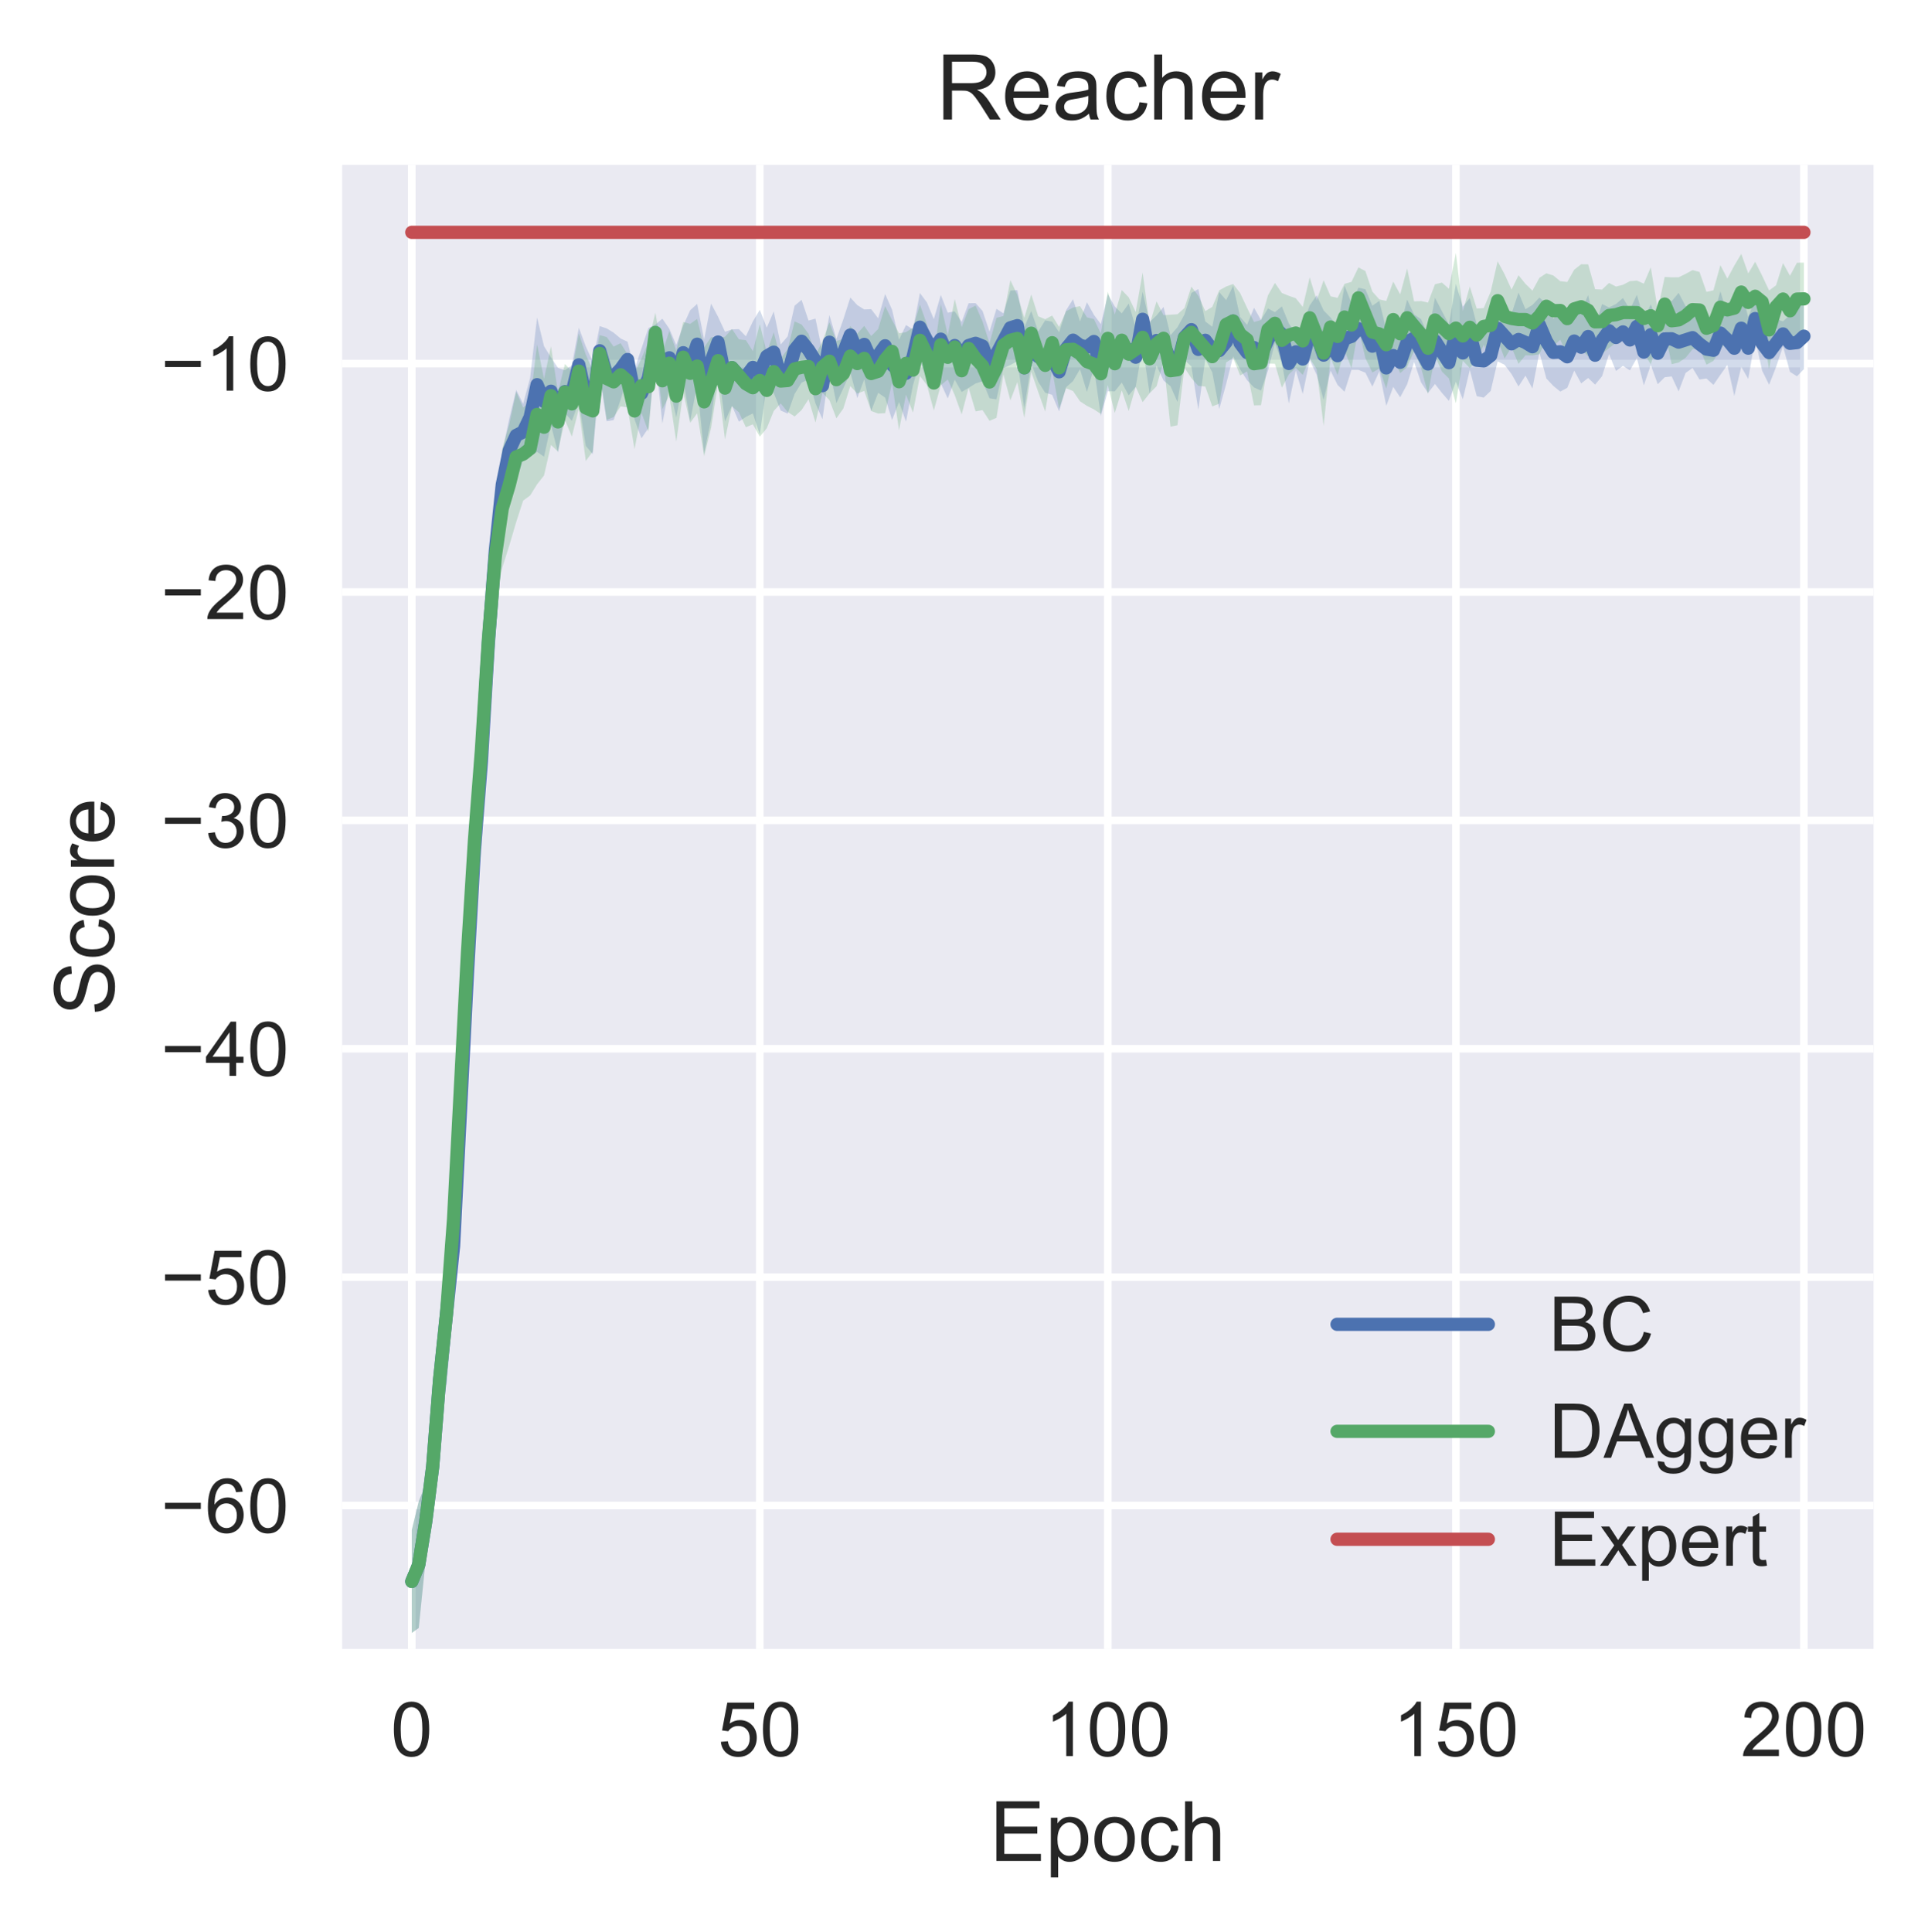 <?xml version="1.0" encoding="utf-8" standalone="no"?>
<!DOCTYPE svg PUBLIC "-//W3C//DTD SVG 1.1//EN"
  "http://www.w3.org/Graphics/SVG/1.1/DTD/svg11.dtd">
<!-- Created with matplotlib (https://matplotlib.org/) -->
<svg height="255.315pt" version="1.1" viewBox="0 0 254.812 255.315" width="254.812pt" xmlns="http://www.w3.org/2000/svg" xmlns:xlink="http://www.w3.org/1999/xlink">
 <defs>
  <style type="text/css">
*{stroke-linecap:butt;stroke-linejoin:round;}
  </style>
 </defs>
 <g id="figure_1">
  <g id="patch_1">
   <path d="M 0 255.315 
L 254.812 255.315 
L 254.812 0 
L 0 0 
z
" style="fill:#ffffff;"/>
  </g>
  <g id="axes_1">
   <g id="patch_2">
    <path d="M 45.222 217.909 
L 247.612 217.909 
L 247.612 21.789 
L 45.222 21.789 
z
" style="fill:#eaeaf2;"/>
   </g>
   <g id="matplotlib.axis_1">
    <g id="xtick_1">
     <g id="line2d_1">
      <path clip-path="url(#p8aa31def6f)" d="M 54.422 217.909 
L 54.422 21.789 
" style="fill:none;stroke:#ffffff;stroke-linecap:round;"/>
     </g>
     <g id="line2d_2"/>
     <g id="text_1">
      <!-- 0 -->
      <defs>
       <path d="M 4.156 35.297 
Q 4.156 48 6.766 55.734 
Q 9.375 63.484 14.516 67.672 
Q 19.672 71.875 27.484 71.875 
Q 33.25 71.875 37.594 69.547 
Q 41.938 67.234 44.766 62.859 
Q 47.609 58.5 49.219 52.219 
Q 50.828 45.953 50.828 35.297 
Q 50.828 22.703 48.234 14.969 
Q 45.656 7.234 40.5 3 
Q 35.359 -1.219 27.484 -1.219 
Q 17.141 -1.219 11.234 6.203 
Q 4.156 15.141 4.156 35.297 
z
M 13.188 35.297 
Q 13.188 17.672 17.312 11.828 
Q 21.438 6 27.484 6 
Q 33.547 6 37.672 11.859 
Q 41.797 17.719 41.797 35.297 
Q 41.797 52.984 37.672 58.781 
Q 33.547 64.594 27.391 64.594 
Q 21.344 64.594 17.719 59.469 
Q 13.188 52.938 13.188 35.297 
z
" id="ArialMT-48"/>
      </defs>
      <g style="fill:#262626;" transform="translate(51.641 232.067)scale(0.1 -0.1)">
       <use xlink:href="#ArialMT-48"/>
      </g>
     </g>
    </g>
    <g id="xtick_2">
     <g id="line2d_3">
      <path clip-path="url(#p8aa31def6f)" d="M 100.42 217.909 
L 100.42 21.789 
" style="fill:none;stroke:#ffffff;stroke-linecap:round;"/>
     </g>
     <g id="line2d_4"/>
     <g id="text_2">
      <!-- 50 -->
      <defs>
       <path d="M 4.156 18.75 
L 13.375 19.531 
Q 14.406 12.797 18.141 9.391 
Q 21.875 6 27.156 6 
Q 33.5 6 37.891 10.781 
Q 42.281 15.578 42.281 23.484 
Q 42.281 31 38.062 35.344 
Q 33.844 39.703 27 39.703 
Q 22.75 39.703 19.328 37.766 
Q 15.922 35.844 13.969 32.766 
L 5.719 33.844 
L 12.641 70.609 
L 48.25 70.609 
L 48.25 62.203 
L 19.672 62.203 
L 15.828 42.969 
Q 22.266 47.469 29.344 47.469 
Q 38.719 47.469 45.156 40.969 
Q 51.609 34.469 51.609 24.266 
Q 51.609 14.547 45.953 7.469 
Q 39.062 -1.219 27.156 -1.219 
Q 17.391 -1.219 11.203 4.25 
Q 5.031 9.719 4.156 18.75 
z
" id="ArialMT-53"/>
      </defs>
      <g style="fill:#262626;" transform="translate(94.859 232.067)scale(0.1 -0.1)">
       <use xlink:href="#ArialMT-53"/>
       <use x="55.615" xlink:href="#ArialMT-48"/>
      </g>
     </g>
    </g>
    <g id="xtick_3">
     <g id="line2d_5">
      <path clip-path="url(#p8aa31def6f)" d="M 146.417 217.909 
L 146.417 21.789 
" style="fill:none;stroke:#ffffff;stroke-linecap:round;"/>
     </g>
     <g id="line2d_6"/>
     <g id="text_3">
      <!-- 100 -->
      <defs>
       <path d="M 37.25 0 
L 28.469 0 
L 28.469 56 
Q 25.297 52.984 20.141 49.953 
Q 14.984 46.922 10.891 45.406 
L 10.891 53.906 
Q 18.266 57.375 23.781 62.297 
Q 29.297 67.234 31.594 71.875 
L 37.25 71.875 
z
" id="ArialMT-49"/>
      </defs>
      <g style="fill:#262626;" transform="translate(138.076 232.067)scale(0.1 -0.1)">
       <use xlink:href="#ArialMT-49"/>
       <use x="55.615" xlink:href="#ArialMT-48"/>
       <use x="111.23" xlink:href="#ArialMT-48"/>
      </g>
     </g>
    </g>
    <g id="xtick_4">
     <g id="line2d_7">
      <path clip-path="url(#p8aa31def6f)" d="M 192.415 217.909 
L 192.415 21.789 
" style="fill:none;stroke:#ffffff;stroke-linecap:round;"/>
     </g>
     <g id="line2d_8"/>
     <g id="text_4">
      <!-- 150 -->
      <g style="fill:#262626;" transform="translate(184.074 232.067)scale(0.1 -0.1)">
       <use xlink:href="#ArialMT-49"/>
       <use x="55.615" xlink:href="#ArialMT-53"/>
       <use x="111.23" xlink:href="#ArialMT-48"/>
      </g>
     </g>
    </g>
    <g id="xtick_5">
     <g id="line2d_9">
      <path clip-path="url(#p8aa31def6f)" d="M 238.413 217.909 
L 238.413 21.789 
" style="fill:none;stroke:#ffffff;stroke-linecap:round;"/>
     </g>
     <g id="line2d_10"/>
     <g id="text_5">
      <!-- 200 -->
      <defs>
       <path d="M 50.344 8.453 
L 50.344 0 
L 3.031 0 
Q 2.938 3.172 4.047 6.109 
Q 5.859 10.938 9.828 15.625 
Q 13.812 20.312 21.344 26.469 
Q 33.016 36.031 37.109 41.625 
Q 41.219 47.219 41.219 52.203 
Q 41.219 57.422 37.469 61 
Q 33.734 64.594 27.734 64.594 
Q 21.391 64.594 17.578 60.781 
Q 13.766 56.984 13.719 50.25 
L 4.688 51.172 
Q 5.609 61.281 11.656 66.578 
Q 17.719 71.875 27.938 71.875 
Q 38.234 71.875 44.234 66.156 
Q 50.25 60.453 50.25 52 
Q 50.25 47.703 48.484 43.547 
Q 46.734 39.406 42.656 34.812 
Q 38.578 30.219 29.109 22.219 
Q 21.188 15.578 18.938 13.203 
Q 16.703 10.844 15.234 8.453 
z
" id="ArialMT-50"/>
      </defs>
      <g style="fill:#262626;" transform="translate(230.071 232.067)scale(0.1 -0.1)">
       <use xlink:href="#ArialMT-50"/>
       <use x="55.615" xlink:href="#ArialMT-48"/>
       <use x="111.23" xlink:href="#ArialMT-48"/>
      </g>
     </g>
    </g>
    <g id="text_6">
     <!-- Epoch -->
     <defs>
      <path d="M 7.906 0 
L 7.906 71.578 
L 59.672 71.578 
L 59.672 63.141 
L 17.391 63.141 
L 17.391 41.219 
L 56.984 41.219 
L 56.984 32.812 
L 17.391 32.812 
L 17.391 8.453 
L 61.328 8.453 
L 61.328 0 
z
" id="ArialMT-69"/>
      <path d="M 6.594 -19.875 
L 6.594 51.859 
L 14.594 51.859 
L 14.594 45.125 
Q 17.438 49.078 21 51.047 
Q 24.562 53.031 29.641 53.031 
Q 36.281 53.031 41.359 49.609 
Q 46.438 46.188 49.016 39.953 
Q 51.609 33.734 51.609 26.312 
Q 51.609 18.359 48.75 11.984 
Q 45.906 5.609 40.453 2.219 
Q 35.016 -1.172 29 -1.172 
Q 24.609 -1.172 21.109 0.688 
Q 17.625 2.547 15.375 5.375 
L 15.375 -19.875 
z
M 14.547 25.641 
Q 14.547 15.625 18.594 10.844 
Q 22.656 6.062 28.422 6.062 
Q 34.281 6.062 38.453 11.016 
Q 42.625 15.969 42.625 26.375 
Q 42.625 36.281 38.547 41.203 
Q 34.469 46.141 28.812 46.141 
Q 23.188 46.141 18.859 40.891 
Q 14.547 35.641 14.547 25.641 
z
" id="ArialMT-112"/>
      <path d="M 3.328 25.922 
Q 3.328 40.328 11.328 47.266 
Q 18.016 53.031 27.641 53.031 
Q 38.328 53.031 45.109 46.016 
Q 51.906 39.016 51.906 26.656 
Q 51.906 16.656 48.906 10.906 
Q 45.906 5.172 40.156 2 
Q 34.422 -1.172 27.641 -1.172 
Q 16.75 -1.172 10.031 5.812 
Q 3.328 12.797 3.328 25.922 
z
M 12.359 25.922 
Q 12.359 15.969 16.703 11.016 
Q 21.047 6.062 27.641 6.062 
Q 34.188 6.062 38.531 11.031 
Q 42.875 16.016 42.875 26.219 
Q 42.875 35.844 38.5 40.797 
Q 34.125 45.75 27.641 45.75 
Q 21.047 45.75 16.703 40.812 
Q 12.359 35.891 12.359 25.922 
z
" id="ArialMT-111"/>
      <path d="M 40.438 19 
L 49.078 17.875 
Q 47.656 8.938 41.812 3.875 
Q 35.984 -1.172 27.484 -1.172 
Q 16.844 -1.172 10.375 5.781 
Q 3.906 12.75 3.906 25.734 
Q 3.906 34.125 6.688 40.422 
Q 9.469 46.734 15.156 49.875 
Q 20.844 53.031 27.547 53.031 
Q 35.984 53.031 41.359 48.75 
Q 46.734 44.484 48.25 36.625 
L 39.703 35.297 
Q 38.484 40.531 35.375 43.156 
Q 32.281 45.797 27.875 45.797 
Q 21.234 45.797 17.078 41.031 
Q 12.938 36.281 12.938 25.984 
Q 12.938 15.531 16.938 10.797 
Q 20.953 6.062 27.391 6.062 
Q 32.562 6.062 36.031 9.234 
Q 39.5 12.406 40.438 19 
z
" id="ArialMT-99"/>
      <path d="M 6.594 0 
L 6.594 71.578 
L 15.375 71.578 
L 15.375 45.906 
Q 21.531 53.031 30.906 53.031 
Q 36.672 53.031 40.922 50.75 
Q 45.172 48.484 47 44.484 
Q 48.828 40.484 48.828 32.859 
L 48.828 0 
L 40.047 0 
L 40.047 32.859 
Q 40.047 39.453 37.188 42.453 
Q 34.328 45.453 29.109 45.453 
Q 25.203 45.453 21.75 43.422 
Q 18.312 41.406 16.844 37.938 
Q 15.375 34.469 15.375 28.375 
L 15.375 0 
z
" id="ArialMT-104"/>
     </defs>
     <g style="fill:#262626;" transform="translate(130.823 245.928)scale(0.11 -0.11)">
      <use xlink:href="#ArialMT-69"/>
      <use x="66.699" xlink:href="#ArialMT-112"/>
      <use x="122.314" xlink:href="#ArialMT-111"/>
      <use x="177.93" xlink:href="#ArialMT-99"/>
      <use x="227.93" xlink:href="#ArialMT-104"/>
     </g>
    </g>
   </g>
   <g id="matplotlib.axis_2">
    <g id="ytick_1">
     <g id="line2d_11">
      <path clip-path="url(#p8aa31def6f)" d="M 45.222 198.963 
L 247.612 198.963 
" style="fill:none;stroke:#ffffff;stroke-linecap:round;"/>
     </g>
     <g id="line2d_12"/>
     <g id="text_7">
      <!-- −60 -->
      <defs>
       <path d="M 52.828 31.203 
L 5.562 31.203 
L 5.562 39.406 
L 52.828 39.406 
z
" id="ArialMT-8722"/>
       <path d="M 49.75 54.047 
L 41.016 53.375 
Q 39.844 58.547 37.703 60.891 
Q 34.125 64.656 28.906 64.656 
Q 24.703 64.656 21.531 62.312 
Q 17.391 59.281 14.984 53.469 
Q 12.594 47.656 12.5 36.922 
Q 15.672 41.75 20.266 44.094 
Q 24.859 46.438 29.891 46.438 
Q 38.672 46.438 44.844 39.969 
Q 51.031 33.5 51.031 23.25 
Q 51.031 16.5 48.125 10.719 
Q 45.219 4.938 40.141 1.859 
Q 35.062 -1.219 28.609 -1.219 
Q 17.625 -1.219 10.688 6.859 
Q 3.766 14.938 3.766 33.5 
Q 3.766 54.25 11.422 63.672 
Q 18.109 71.875 29.438 71.875 
Q 37.891 71.875 43.281 67.141 
Q 48.688 62.406 49.75 54.047 
z
M 13.875 23.188 
Q 13.875 18.656 15.797 14.5 
Q 17.719 10.359 21.188 8.172 
Q 24.656 6 28.469 6 
Q 34.031 6 38.031 10.484 
Q 42.047 14.984 42.047 22.703 
Q 42.047 30.125 38.078 34.391 
Q 34.125 38.672 28.125 38.672 
Q 22.172 38.672 18.016 34.391 
Q 13.875 30.125 13.875 23.188 
z
" id="ArialMT-54"/>
      </defs>
      <g style="fill:#262626;" transform="translate(21.26 202.542)scale(0.1 -0.1)">
       <use xlink:href="#ArialMT-8722"/>
       <use x="58.398" xlink:href="#ArialMT-54"/>
       <use x="114.014" xlink:href="#ArialMT-48"/>
      </g>
     </g>
    </g>
    <g id="ytick_2">
     <g id="line2d_13">
      <path clip-path="url(#p8aa31def6f)" d="M 45.222 168.78 
L 247.612 168.78 
" style="fill:none;stroke:#ffffff;stroke-linecap:round;"/>
     </g>
     <g id="line2d_14"/>
     <g id="text_8">
      <!-- −50 -->
      <g style="fill:#262626;" transform="translate(21.26 172.359)scale(0.1 -0.1)">
       <use xlink:href="#ArialMT-8722"/>
       <use x="58.398" xlink:href="#ArialMT-53"/>
       <use x="114.014" xlink:href="#ArialMT-48"/>
      </g>
     </g>
    </g>
    <g id="ytick_3">
     <g id="line2d_15">
      <path clip-path="url(#p8aa31def6f)" d="M 45.222 138.597 
L 247.612 138.597 
" style="fill:none;stroke:#ffffff;stroke-linecap:round;"/>
     </g>
     <g id="line2d_16"/>
     <g id="text_9">
      <!-- −40 -->
      <defs>
       <path d="M 32.328 0 
L 32.328 17.141 
L 1.266 17.141 
L 1.266 25.203 
L 33.938 71.578 
L 41.109 71.578 
L 41.109 25.203 
L 50.781 25.203 
L 50.781 17.141 
L 41.109 17.141 
L 41.109 0 
z
M 32.328 25.203 
L 32.328 57.469 
L 9.906 25.203 
z
" id="ArialMT-52"/>
      </defs>
      <g style="fill:#262626;" transform="translate(21.26 142.176)scale(0.1 -0.1)">
       <use xlink:href="#ArialMT-8722"/>
       <use x="58.398" xlink:href="#ArialMT-52"/>
       <use x="114.014" xlink:href="#ArialMT-48"/>
      </g>
     </g>
    </g>
    <g id="ytick_4">
     <g id="line2d_17">
      <path clip-path="url(#p8aa31def6f)" d="M 45.222 108.414 
L 247.612 108.414 
" style="fill:none;stroke:#ffffff;stroke-linecap:round;"/>
     </g>
     <g id="line2d_18"/>
     <g id="text_10">
      <!-- −30 -->
      <defs>
       <path d="M 4.203 18.891 
L 12.984 20.062 
Q 14.5 12.594 18.141 9.297 
Q 21.781 6 27 6 
Q 33.203 6 37.469 10.297 
Q 41.75 14.594 41.75 20.953 
Q 41.75 27 37.797 30.922 
Q 33.844 34.859 27.734 34.859 
Q 25.25 34.859 21.531 33.891 
L 22.516 41.609 
Q 23.391 41.5 23.922 41.5 
Q 29.547 41.5 34.031 44.422 
Q 38.531 47.359 38.531 53.469 
Q 38.531 58.297 35.25 61.469 
Q 31.984 64.656 26.812 64.656 
Q 21.688 64.656 18.266 61.422 
Q 14.844 58.203 13.875 51.766 
L 5.078 53.328 
Q 6.688 62.156 12.391 67.016 
Q 18.109 71.875 26.609 71.875 
Q 32.469 71.875 37.391 69.359 
Q 42.328 66.844 44.938 62.5 
Q 47.562 58.156 47.562 53.266 
Q 47.562 48.641 45.062 44.828 
Q 42.578 41.016 37.703 38.766 
Q 44.047 37.312 47.562 32.688 
Q 51.078 28.078 51.078 21.141 
Q 51.078 11.766 44.234 5.25 
Q 37.406 -1.266 26.953 -1.266 
Q 17.531 -1.266 11.297 4.344 
Q 5.078 9.969 4.203 18.891 
z
" id="ArialMT-51"/>
      </defs>
      <g style="fill:#262626;" transform="translate(21.26 111.993)scale(0.1 -0.1)">
       <use xlink:href="#ArialMT-8722"/>
       <use x="58.398" xlink:href="#ArialMT-51"/>
       <use x="114.014" xlink:href="#ArialMT-48"/>
      </g>
     </g>
    </g>
    <g id="ytick_5">
     <g id="line2d_19">
      <path clip-path="url(#p8aa31def6f)" d="M 45.222 78.231 
L 247.612 78.231 
" style="fill:none;stroke:#ffffff;stroke-linecap:round;"/>
     </g>
     <g id="line2d_20"/>
     <g id="text_11">
      <!-- −20 -->
      <g style="fill:#262626;" transform="translate(21.26 81.81)scale(0.1 -0.1)">
       <use xlink:href="#ArialMT-8722"/>
       <use x="58.398" xlink:href="#ArialMT-50"/>
       <use x="114.014" xlink:href="#ArialMT-48"/>
      </g>
     </g>
    </g>
    <g id="ytick_6">
     <g id="line2d_21">
      <path clip-path="url(#p8aa31def6f)" d="M 45.222 48.048 
L 247.612 48.048 
" style="fill:none;stroke:#ffffff;stroke-linecap:round;"/>
     </g>
     <g id="line2d_22"/>
     <g id="text_12">
      <!-- −10 -->
      <g style="fill:#262626;" transform="translate(21.26 51.627)scale(0.1 -0.1)">
       <use xlink:href="#ArialMT-8722"/>
       <use x="58.398" xlink:href="#ArialMT-49"/>
       <use x="114.014" xlink:href="#ArialMT-48"/>
      </g>
     </g>
    </g>
    <g id="text_13">
     <!-- Score -->
     <defs>
      <path d="M 4.5 23 
L 13.422 23.781 
Q 14.062 18.406 16.375 14.969 
Q 18.703 11.531 23.578 9.406 
Q 28.469 7.281 34.578 7.281 
Q 39.984 7.281 44.141 8.891 
Q 48.297 10.5 50.312 13.297 
Q 52.344 16.109 52.344 19.438 
Q 52.344 22.797 50.391 25.312 
Q 48.438 27.828 43.953 29.547 
Q 41.062 30.672 31.203 33.031 
Q 21.344 35.406 17.391 37.5 
Q 12.25 40.188 9.734 44.156 
Q 7.234 48.141 7.234 53.078 
Q 7.234 58.5 10.297 63.203 
Q 13.375 67.922 19.281 70.359 
Q 25.203 72.797 32.422 72.797 
Q 40.375 72.797 46.453 70.234 
Q 52.547 67.672 55.812 62.688 
Q 59.078 57.719 59.328 51.422 
L 50.25 50.734 
Q 49.516 57.516 45.281 60.984 
Q 41.062 64.453 32.812 64.453 
Q 24.219 64.453 20.281 61.297 
Q 16.359 58.156 16.359 53.719 
Q 16.359 49.859 19.141 47.359 
Q 21.875 44.875 33.422 42.266 
Q 44.969 39.656 49.266 37.703 
Q 55.516 34.812 58.484 30.391 
Q 61.469 25.984 61.469 20.219 
Q 61.469 14.5 58.203 9.438 
Q 54.938 4.391 48.797 1.578 
Q 42.672 -1.219 35.016 -1.219 
Q 25.297 -1.219 18.719 1.609 
Q 12.156 4.438 8.422 10.125 
Q 4.688 15.828 4.5 23 
z
" id="ArialMT-83"/>
      <path d="M 6.5 0 
L 6.5 51.859 
L 14.406 51.859 
L 14.406 44 
Q 17.438 49.516 20 51.266 
Q 22.562 53.031 25.641 53.031 
Q 30.078 53.031 34.672 50.203 
L 31.641 42.047 
Q 28.422 43.953 25.203 43.953 
Q 22.312 43.953 20.016 42.219 
Q 17.719 40.484 16.75 37.406 
Q 15.281 32.719 15.281 27.156 
L 15.281 0 
z
" id="ArialMT-114"/>
      <path d="M 42.094 16.703 
L 51.172 15.578 
Q 49.031 7.625 43.219 3.219 
Q 37.406 -1.172 28.375 -1.172 
Q 17 -1.172 10.328 5.828 
Q 3.656 12.844 3.656 25.484 
Q 3.656 38.578 10.391 45.797 
Q 17.141 53.031 27.875 53.031 
Q 38.281 53.031 44.875 45.953 
Q 51.469 38.875 51.469 26.031 
Q 51.469 25.25 51.422 23.688 
L 12.75 23.688 
Q 13.234 15.141 17.578 10.594 
Q 21.922 6.062 28.422 6.062 
Q 33.25 6.062 36.672 8.594 
Q 40.094 11.141 42.094 16.703 
z
M 13.234 30.906 
L 42.188 30.906 
Q 41.609 37.453 38.875 40.719 
Q 34.672 45.797 27.984 45.797 
Q 21.922 45.797 17.797 41.75 
Q 13.672 37.703 13.234 30.906 
z
" id="ArialMT-101"/>
     </defs>
     <g style="fill:#262626;" transform="translate(15.074 134.216)rotate(-90)scale(0.11 -0.11)">
      <use xlink:href="#ArialMT-83"/>
      <use x="66.699" xlink:href="#ArialMT-99"/>
      <use x="116.699" xlink:href="#ArialMT-111"/>
      <use x="172.314" xlink:href="#ArialMT-114"/>
      <use x="205.615" xlink:href="#ArialMT-101"/>
     </g>
    </g>
   </g>
   <g id="PolyCollection_1">
    <path clip-path="url(#p8aa31def6f)" d="M 54.422 202.195 
L 54.422 215.794 
L 55.342 215.142 
L 56.262 206.082 
L 57.182 200.285 
L 58.102 187.38 
L 59.022 182.918 
L 59.942 172.48 
L 60.862 154.562 
L 61.782 138.752 
L 62.701 121.066 
L 63.621 112.088 
L 64.541 95.683 
L 65.461 79.865 
L 66.381 68.412 
L 67.301 63.749 
L 68.221 63.558 
L 69.141 60.792 
L 70.061 60.35 
L 70.981 59.711 
L 71.901 60.361 
L 72.821 56.165 
L 73.741 59.81 
L 74.661 54.578 
L 75.581 55.628 
L 76.501 53.111 
L 77.421 58.929 
L 78.341 60.024 
L 79.261 49.622 
L 80.181 55.674 
L 81.101 55.518 
L 82.021 52.827 
L 82.94 49.856 
L 83.86 55.428 
L 84.78 57.925 
L 85.7 56.57 
L 86.62 47.199 
L 87.54 55.98 
L 88.46 51.13 
L 89.38 55.166 
L 90.3 50.211 
L 91.22 55.654 
L 92.14 50.817 
L 93.06 59.933 
L 93.98 55.443 
L 94.9 48.556 
L 95.82 55.707 
L 96.74 53.628 
L 97.66 55.727 
L 98.58 55.096 
L 99.5 54.635 
L 100.42 57.419 
L 101.34 50.849 
L 102.26 51.933 
L 103.179 54.253 
L 104.099 54.663 
L 105.019 52.06 
L 105.939 50.573 
L 106.859 50.142 
L 107.779 53.326 
L 108.699 55.398 
L 109.619 48.808 
L 110.539 53.278 
L 111.459 51.315 
L 112.379 49.24 
L 113.299 52.606 
L 114.219 50.137 
L 115.139 54.296 
L 116.059 51.911 
L 116.979 52.541 
L 117.899 55.504 
L 118.819 53.133 
L 119.739 55.723 
L 120.659 50.912 
L 121.579 47.755 
L 122.499 50.052 
L 123.418 50.279 
L 124.338 50.662 
L 125.258 52.657 
L 126.178 50.18 
L 127.098 51.801 
L 128.018 51.258 
L 128.938 50.68 
L 129.858 50.385 
L 130.778 52.63 
L 131.698 52.778 
L 132.618 48.649 
L 133.538 48.245 
L 134.458 47.724 
L 135.378 53.989 
L 136.298 48.069 
L 137.218 50.467 
L 138.138 51.9 
L 139.058 52.177 
L 139.978 54.364 
L 140.898 51.18 
L 141.818 50.366 
L 142.738 48.799 
L 143.657 51.797 
L 144.577 48.663 
L 145.497 54.981 
L 146.417 51.705 
L 147.337 51.716 
L 148.257 50.56 
L 149.177 52.248 
L 150.097 51.131 
L 151.017 45.828 
L 151.937 51.994 
L 152.857 48.316 
L 153.777 50.285 
L 154.697 51.04 
L 155.617 53.115 
L 156.537 47.58 
L 157.457 48.421 
L 158.377 54.14 
L 159.297 47.464 
L 160.217 49.221 
L 161.137 54.052 
L 162.057 50.741 
L 162.977 47.095 
L 163.896 48.822 
L 164.816 50.244 
L 165.736 51.203 
L 166.656 51.621 
L 167.576 48.986 
L 168.496 45.316 
L 169.416 47.901 
L 170.336 53.323 
L 171.256 48.951 
L 172.176 52.067 
L 173.096 47.581 
L 174.016 49.533 
L 174.936 52.843 
L 175.856 49.006 
L 176.776 50.865 
L 177.696 51.774 
L 178.616 48.873 
L 179.536 48.877 
L 180.456 49.251 
L 181.376 51.09 
L 182.296 49.098 
L 183.216 53.633 
L 184.135 51.133 
L 185.055 52.501 
L 185.975 50.786 
L 186.895 47.835 
L 187.815 50.547 
L 188.735 51.93 
L 189.655 50.747 
L 190.575 51.925 
L 191.495 52.975 
L 192.415 50.456 
L 193.335 52.754 
L 194.255 48.883 
L 195.175 52.354 
L 196.095 52.545 
L 197.015 51.669 
L 197.935 47.752 
L 198.855 48.213 
L 199.775 49.44 
L 200.695 51.072 
L 201.615 49.647 
L 202.535 51.348 
L 203.455 46.572 
L 204.374 50.027 
L 205.294 50.999 
L 206.214 51.75 
L 207.134 51.251 
L 208.054 48.981 
L 208.974 50.671 
L 209.894 49.956 
L 210.814 50.831 
L 211.734 49.725 
L 212.654 46.793 
L 213.574 49.02 
L 214.494 48.352 
L 215.414 48.946 
L 216.334 47.318 
L 217.254 50.922 
L 218.174 48.246 
L 219.094 50.779 
L 220.014 49.859 
L 220.934 49.747 
L 221.854 51.722 
L 222.774 49.295 
L 223.694 48.628 
L 224.613 50.157 
L 225.533 50.02 
L 226.453 50.865 
L 227.373 49.543 
L 228.293 48.228 
L 229.213 52.324 
L 230.133 48.478 
L 231.053 50.081 
L 231.973 44.786 
L 232.893 48.992 
L 233.813 50.853 
L 234.733 48.496 
L 235.653 45.793 
L 236.573 49.142 
L 237.493 49.732 
L 238.413 48.785 
L 238.413 40.073 
L 238.413 40.073 
L 237.493 40.816 
L 236.573 41.609 
L 235.653 42.474 
L 234.733 42.159 
L 233.813 42.343 
L 232.893 41.759 
L 231.973 39.424 
L 231.053 41.946 
L 230.133 38.274 
L 229.213 39.72 
L 228.293 41.568 
L 227.373 38.493 
L 226.453 41.717 
L 225.533 42.246 
L 224.613 40.752 
L 223.694 40.623 
L 222.774 40.455 
L 221.854 38.706 
L 220.934 39.805 
L 220.014 39.722 
L 219.094 42.589 
L 218.174 40.224 
L 217.254 42.136 
L 216.334 38.964 
L 215.414 40.912 
L 214.494 39.381 
L 213.574 40.18 
L 212.654 40.623 
L 211.734 40.182 
L 210.814 43.061 
L 209.894 38.993 
L 208.974 41.105 
L 208.054 41.17 
L 207.134 43.057 
L 206.214 41.239 
L 205.294 42.128 
L 204.374 40.166 
L 203.455 39.32 
L 202.535 40.299 
L 201.615 40.869 
L 200.695 38.659 
L 199.775 41.436 
L 198.855 40.634 
L 197.935 39.051 
L 197.015 42.293 
L 196.095 42.835 
L 195.175 42.863 
L 194.255 39.388 
L 193.335 40.537 
L 192.415 37.51 
L 191.495 42.88 
L 190.575 41.125 
L 189.655 39.353 
L 188.735 44.27 
L 187.815 42.178 
L 186.895 41.553 
L 185.975 39.588 
L 185.055 43.26 
L 184.135 42.852 
L 183.216 43.61 
L 182.296 39.764 
L 181.376 40.407 
L 180.456 38.225 
L 179.536 38.02 
L 178.616 40.047 
L 177.696 37.76 
L 176.776 43.152 
L 175.856 41.971 
L 174.936 41.023 
L 174.016 39.031 
L 173.096 40.359 
L 172.176 42.826 
L 171.256 44.058 
L 170.336 42.749 
L 169.416 40.491 
L 168.496 41.253 
L 167.576 40.761 
L 166.656 42.29 
L 165.736 40.673 
L 164.816 42.931 
L 163.896 41.877 
L 162.977 37.764 
L 162.057 39.662 
L 161.137 38.602 
L 160.217 43.178 
L 159.297 42.485 
L 158.377 38.208 
L 157.457 38.714 
L 156.537 41.569 
L 155.617 43.245 
L 154.697 44.296 
L 153.777 40.568 
L 152.857 41.684 
L 151.937 42.563 
L 151.017 38.566 
L 150.097 43.284 
L 149.177 40.117 
L 148.257 41.408 
L 147.337 40.509 
L 146.417 38.867 
L 145.497 42.84 
L 144.577 41.603 
L 143.657 39.948 
L 142.738 42.483 
L 141.818 39.548 
L 140.898 41.005 
L 139.978 43.907 
L 139.058 42.515 
L 138.138 42.34 
L 137.218 43.808 
L 136.298 41.103 
L 135.378 43.232 
L 134.458 38.346 
L 133.538 38.395 
L 132.618 41.412 
L 131.698 40.808 
L 130.778 43.827 
L 129.858 41.093 
L 128.938 40.062 
L 128.018 40.069 
L 127.098 42.544 
L 126.178 41.152 
L 125.258 41.322 
L 124.338 38.983 
L 123.418 42.176 
L 122.499 39.962 
L 121.579 38.728 
L 120.659 43.536 
L 119.739 42.952 
L 118.819 44.899 
L 117.899 40.935 
L 116.979 38.852 
L 116.059 42.061 
L 115.139 40.857 
L 114.219 40.897 
L 113.299 40.319 
L 112.379 39.318 
L 111.459 42.195 
L 110.539 44.8 
L 109.619 41.645 
L 108.699 46.535 
L 107.779 42.109 
L 106.859 42.366 
L 105.939 39.625 
L 105.019 40.404 
L 104.099 44.457 
L 103.179 45.529 
L 102.26 41.16 
L 101.34 43.3 
L 100.42 40.954 
L 99.5 42.478 
L 98.58 44.445 
L 97.66 43.498 
L 96.74 43.535 
L 95.82 43.84 
L 94.9 41.856 
L 93.98 40.117 
L 93.06 44.87 
L 92.14 40.163 
L 91.22 40.999 
L 90.3 43.017 
L 89.38 45.599 
L 88.46 43.443 
L 87.54 42.115 
L 86.62 42.894 
L 85.7 43.347 
L 84.78 46.055 
L 83.86 48.814 
L 82.94 45.166 
L 82.021 44.729 
L 81.101 43.963 
L 80.181 43.4 
L 79.261 43.093 
L 78.341 47.787 
L 77.421 45.784 
L 76.501 43.311 
L 75.581 48.282 
L 74.661 48.93 
L 73.741 48.612 
L 72.821 47.241 
L 71.901 45.752 
L 70.981 41.965 
L 70.061 49.942 
L 69.141 53.363 
L 68.221 51.527 
L 67.301 55.358 
L 66.381 59.709 
L 65.461 65.826 
L 64.541 74.322 
L 63.621 89.189 
L 62.701 103.427 
L 61.782 118.326 
L 60.862 137.465 
L 59.942 156.904 
L 59.022 164.1 
L 58.102 177.174 
L 57.182 187.396 
L 56.262 196.089 
L 55.342 198.424 
L 54.422 202.195 
z
" style="fill:#4c72b0;fill-opacity:0.25;"/>
   </g>
   <g id="PolyCollection_2">
    <path clip-path="url(#p8aa31def6f)" d="M 54.422 202.195 
L 54.422 215.794 
L 55.342 215.142 
L 56.262 206.082 
L 57.182 200.285 
L 58.102 187.38 
L 59.022 182.918 
L 59.942 170.846 
L 60.862 150.146 
L 61.782 136.009 
L 62.701 122.163 
L 63.621 106.585 
L 64.541 95.663 
L 65.461 79.644 
L 66.381 75.036 
L 67.301 72.122 
L 68.221 68.993 
L 69.141 66.163 
L 70.061 65.488 
L 70.981 64.008 
L 71.901 62.837 
L 72.821 58.804 
L 73.741 59.667 
L 74.661 55.503 
L 75.581 57.696 
L 76.501 54 
L 77.421 60.924 
L 78.341 59.671 
L 79.261 49.126 
L 80.181 55.483 
L 81.101 55.116 
L 82.021 53.7 
L 82.94 53.853 
L 83.86 59.364 
L 84.78 54.564 
L 85.7 57.047 
L 86.62 46.546 
L 87.54 54.075 
L 88.46 52.259 
L 89.38 58.358 
L 90.3 51.866 
L 91.22 55.877 
L 92.14 54.621 
L 93.06 60.287 
L 93.98 56.549 
L 94.9 50.702 
L 95.82 58.078 
L 96.74 53.69 
L 97.66 54.492 
L 98.58 56.463 
L 99.5 56.076 
L 100.42 57.704 
L 101.34 56.601 
L 102.26 54.314 
L 103.179 53.32 
L 104.099 54.437 
L 105.019 55.04 
L 105.939 54.187 
L 106.859 52.765 
L 107.779 55.834 
L 108.699 51.923 
L 109.619 52.871 
L 110.539 55.281 
L 111.459 53.986 
L 112.379 51.018 
L 113.299 52.01 
L 114.219 51.659 
L 115.139 54.317 
L 116.059 54.651 
L 116.979 54.604 
L 117.899 50.571 
L 118.819 56.856 
L 119.739 52.142 
L 120.659 54.523 
L 121.579 49.697 
L 122.499 50.871 
L 123.418 54.247 
L 124.338 50.914 
L 125.258 50.15 
L 126.178 52.211 
L 127.098 54.755 
L 128.018 51.262 
L 128.938 54.363 
L 129.858 54.196 
L 130.778 55.611 
L 131.698 55.221 
L 132.618 49.479 
L 133.538 52.91 
L 134.458 50.499 
L 135.378 55.217 
L 136.298 49.161 
L 137.218 51.806 
L 138.138 54.385 
L 139.058 48.88 
L 139.978 54.019 
L 140.898 51.308 
L 141.818 51.679 
L 142.738 53.032 
L 143.657 53.635 
L 144.577 54.096 
L 145.497 54.709 
L 146.417 50.887 
L 147.337 54.58 
L 148.257 51.592 
L 149.177 54.322 
L 150.097 51.119 
L 151.017 53.144 
L 151.937 51.979 
L 152.857 51.046 
L 153.777 47.764 
L 154.697 56.389 
L 155.617 56.197 
L 156.537 48.592 
L 157.457 49.973 
L 158.377 51.001 
L 159.297 51.083 
L 160.217 53.713 
L 161.137 53.344 
L 162.057 47.899 
L 162.977 47.312 
L 163.896 49.623 
L 164.816 49.084 
L 165.736 53.575 
L 166.656 53.554 
L 167.576 48.045 
L 168.496 48.07 
L 169.416 51.239 
L 170.336 49.485 
L 171.256 48.613 
L 172.176 49.542 
L 173.096 47.36 
L 174.016 48.814 
L 174.936 56.289 
L 175.856 47.279 
L 176.776 49.563 
L 177.696 46.283 
L 178.616 48.657 
L 179.536 43.392 
L 180.456 47.331 
L 181.376 49.225 
L 182.296 48.709 
L 183.216 51.345 
L 184.135 47.261 
L 185.055 49.32 
L 185.975 48.503 
L 186.895 46.377 
L 187.815 48.605 
L 188.735 52.059 
L 189.655 47.021 
L 190.575 49.108 
L 191.495 50.013 
L 192.415 53.282 
L 193.335 47.679 
L 194.255 48.636 
L 195.175 47.778 
L 196.095 45.558 
L 197.015 47.436 
L 197.935 44.943 
L 198.855 47.367 
L 199.775 45.903 
L 200.695 48.085 
L 201.615 46.953 
L 202.535 46.971 
L 203.455 46.82 
L 204.374 44.823 
L 205.294 45.726 
L 206.214 44.905 
L 207.134 46.96 
L 208.054 46 
L 208.974 46.156 
L 209.894 47.095 
L 210.814 46.854 
L 211.734 46.752 
L 212.654 45.997 
L 213.574 45.298 
L 214.494 44.963 
L 215.414 45.448 
L 216.334 45.538 
L 217.254 46.695 
L 218.174 48.137 
L 219.094 45.154 
L 220.014 43.785 
L 220.934 48.132 
L 221.854 47.914 
L 222.774 47.289 
L 223.694 46.155 
L 224.613 46.003 
L 225.533 48.199 
L 226.453 47.693 
L 227.373 46.15 
L 228.293 45.097 
L 229.213 46.343 
L 230.133 43.652 
L 231.053 43.806 
L 231.973 43.716 
L 232.893 43.348 
L 233.813 48.815 
L 234.733 43.355 
L 235.653 44.28 
L 236.573 45.702 
L 237.493 44.337 
L 238.413 44.294 
L 238.413 34.705 
L 238.413 34.705 
L 237.493 34.725 
L 236.573 36.446 
L 235.653 34.77 
L 234.733 37.703 
L 233.813 38.386 
L 232.893 36.442 
L 231.973 34.589 
L 231.053 36.134 
L 230.133 33.55 
L 229.213 35.099 
L 228.293 36.818 
L 227.373 35.04 
L 226.453 38.366 
L 225.533 38.572 
L 224.613 35.941 
L 223.694 35.695 
L 222.774 36.201 
L 221.854 36.646 
L 220.934 36.651 
L 220.014 36.599 
L 219.094 40.93 
L 218.174 35.328 
L 217.254 37.483 
L 216.334 37.082 
L 215.414 37.156 
L 214.494 37.639 
L 213.574 37.873 
L 212.654 37.393 
L 211.734 38.267 
L 210.814 38.217 
L 209.894 34.927 
L 208.974 34.922 
L 208.054 35.642 
L 207.134 37.264 
L 206.214 37.165 
L 205.294 36.406 
L 204.374 36.118 
L 203.455 36.715 
L 202.535 38.411 
L 201.615 37.511 
L 200.695 36.378 
L 199.775 38.269 
L 198.855 36.25 
L 197.935 34.53 
L 197.015 38.553 
L 196.095 40.717 
L 195.175 40.778 
L 194.255 37.871 
L 193.335 41.119 
L 192.415 33.437 
L 191.495 38.166 
L 190.575 37.341 
L 189.655 37.566 
L 188.735 39.989 
L 187.815 39.787 
L 186.895 39.831 
L 185.975 35.483 
L 185.055 38.9 
L 184.135 37.212 
L 183.216 39.772 
L 182.296 39.564 
L 181.376 38.534 
L 180.456 35.821 
L 179.536 35.339 
L 178.616 37.248 
L 177.696 37.515 
L 176.776 39.365 
L 175.856 39.158 
L 174.936 37.035 
L 174.016 39.697 
L 173.096 36.649 
L 172.176 40.562 
L 171.256 39.411 
L 170.336 39.093 
L 169.416 38.719 
L 168.496 37.388 
L 167.576 39.04 
L 166.656 42.301 
L 165.736 42.562 
L 164.816 40.675 
L 163.896 38.717 
L 162.977 37.533 
L 162.057 37.862 
L 161.137 38.372 
L 160.217 40.56 
L 159.297 41.114 
L 158.377 39.105 
L 157.457 37.882 
L 156.537 40.71 
L 155.617 41.529 
L 154.697 41.59 
L 153.777 41.652 
L 152.857 39.829 
L 151.937 42.852 
L 151.017 36.022 
L 150.097 41.22 
L 149.177 39.288 
L 148.257 38.334 
L 147.337 41.562 
L 146.417 38.546 
L 145.497 44.088 
L 144.577 42.168 
L 143.657 41.939 
L 142.738 40.454 
L 141.818 40.648 
L 140.898 41.136 
L 139.978 43.211 
L 139.058 41.703 
L 138.138 42.189 
L 137.218 41.794 
L 136.298 38.911 
L 135.378 42.002 
L 134.458 38.972 
L 133.538 37.027 
L 132.618 41.762 
L 131.698 42.002 
L 130.778 45.354 
L 129.858 42.497 
L 128.938 40.383 
L 128.018 40.854 
L 127.098 43.234 
L 126.178 39.516 
L 125.258 44.292 
L 124.338 40.202 
L 123.418 46.985 
L 122.499 42.851 
L 121.579 40.254 
L 120.659 43.298 
L 119.739 43.904 
L 118.819 44.038 
L 117.899 42.309 
L 116.979 40.453 
L 116.059 43.482 
L 115.139 44.41 
L 114.219 43.069 
L 113.299 44.09 
L 112.379 43.101 
L 111.459 44.78 
L 110.539 45.068 
L 109.619 42.604 
L 108.699 45.098 
L 107.779 46.901 
L 106.859 44.111 
L 105.939 42.888 
L 105.019 42.481 
L 104.099 46.132 
L 103.179 47.395 
L 102.26 43.919 
L 101.34 46.579 
L 100.42 42.852 
L 99.5 46.4 
L 98.58 44.955 
L 97.66 44.841 
L 96.74 43.481 
L 95.82 44.503 
L 94.9 44.625 
L 93.98 44.559 
L 93.06 45.921 
L 92.14 42.141 
L 91.22 42.8 
L 90.3 42.555 
L 89.38 46.339 
L 88.46 43.743 
L 87.54 46.567 
L 86.62 41.329 
L 85.7 45.164 
L 84.78 47.382 
L 83.86 49.252 
L 82.94 46.825 
L 82.021 45.357 
L 81.101 45.809 
L 80.181 44.544 
L 79.261 44.288 
L 78.341 48.928 
L 77.421 46.867 
L 76.501 44.093 
L 75.581 49.055 
L 74.661 48.108 
L 73.741 51.852 
L 72.821 45.77 
L 71.901 50.073 
L 70.981 45.526 
L 70.061 53.075 
L 69.141 53.864 
L 68.221 51.775 
L 67.301 56.071 
L 66.381 59.331 
L 65.461 67.369 
L 64.541 73.519 
L 63.621 91.846 
L 62.701 100.116 
L 61.782 115.837 
L 60.862 135.418 
L 59.942 151.441 
L 59.022 164.1 
L 58.102 177.174 
L 57.182 187.396 
L 56.262 196.089 
L 55.342 198.424 
L 54.422 202.195 
z
" style="fill:#55a868;fill-opacity:0.25;"/>
   </g>
   <g id="line2d_23">
    <path clip-path="url(#p8aa31def6f)" d="M 54.422 208.995 
L 55.342 206.783 
L 56.262 201.085 
L 57.182 193.841 
L 58.102 182.277 
L 59.942 164.692 
L 61.782 128.539 
L 62.701 112.246 
L 63.621 100.639 
L 64.541 85.002 
L 65.461 72.845 
L 66.381 64.06 
L 67.301 59.554 
L 68.221 57.543 
L 69.141 57.077 
L 70.061 55.146 
L 70.981 50.838 
L 71.901 53.056 
L 72.821 51.703 
L 73.741 54.211 
L 74.661 51.754 
L 75.581 51.955 
L 76.501 48.211 
L 77.421 52.356 
L 78.341 53.905 
L 79.261 46.358 
L 80.181 49.537 
L 81.101 49.741 
L 82.021 48.778 
L 82.94 47.511 
L 83.86 52.121 
L 84.78 51.99 
L 85.7 49.959 
L 86.62 45.046 
L 87.54 49.047 
L 88.46 47.287 
L 89.38 50.382 
L 90.3 46.614 
L 91.22 48.326 
L 92.14 45.49 
L 93.06 52.401 
L 93.98 47.78 
L 94.9 45.206 
L 95.82 49.773 
L 96.74 48.582 
L 97.66 49.613 
L 98.58 49.771 
L 99.5 48.556 
L 100.42 49.187 
L 101.34 47.075 
L 102.26 46.546 
L 103.179 49.891 
L 104.099 49.56 
L 105.019 46.232 
L 105.939 45.099 
L 106.859 46.254 
L 107.779 47.717 
L 108.699 50.967 
L 109.619 45.226 
L 110.539 49.039 
L 112.379 44.279 
L 113.299 46.463 
L 114.219 45.517 
L 115.139 47.576 
L 116.059 46.986 
L 116.979 45.696 
L 117.899 48.22 
L 118.819 49.016 
L 119.739 49.338 
L 120.659 47.224 
L 121.579 43.241 
L 122.499 45.007 
L 123.418 46.228 
L 124.338 44.822 
L 125.258 46.99 
L 126.178 45.666 
L 127.098 47.172 
L 128.018 45.664 
L 128.938 45.371 
L 129.858 45.739 
L 130.778 48.229 
L 131.698 46.793 
L 133.538 43.32 
L 134.458 43.035 
L 135.378 48.611 
L 136.298 44.586 
L 137.218 47.138 
L 138.138 47.12 
L 139.058 47.346 
L 139.978 49.135 
L 140.898 46.093 
L 141.818 44.957 
L 142.738 45.641 
L 143.657 45.872 
L 144.577 45.133 
L 145.497 48.91 
L 146.417 45.286 
L 147.337 46.113 
L 148.257 45.984 
L 149.177 46.182 
L 150.097 47.208 
L 151.017 42.197 
L 151.937 47.278 
L 152.857 45 
L 153.777 45.426 
L 154.697 47.668 
L 155.617 48.18 
L 156.537 44.574 
L 157.457 43.567 
L 158.377 46.174 
L 159.297 44.974 
L 160.217 46.2 
L 161.137 46.327 
L 162.057 45.201 
L 162.977 42.429 
L 163.896 45.349 
L 164.816 46.588 
L 165.736 45.938 
L 166.656 46.956 
L 167.576 44.873 
L 168.496 43.284 
L 169.416 44.196 
L 170.336 48.036 
L 171.256 46.504 
L 172.176 47.447 
L 173.096 43.97 
L 174.016 44.282 
L 174.936 46.933 
L 175.856 45.488 
L 176.776 47.008 
L 177.696 44.767 
L 178.616 44.46 
L 179.536 43.448 
L 180.456 43.738 
L 181.376 45.748 
L 182.296 44.431 
L 183.216 48.621 
L 184.135 46.993 
L 185.055 47.88 
L 185.975 45.187 
L 186.895 44.694 
L 188.735 48.1 
L 189.655 45.05 
L 191.495 47.927 
L 192.415 43.983 
L 193.335 46.645 
L 194.255 44.136 
L 195.175 47.609 
L 196.095 47.69 
L 197.015 46.981 
L 197.935 43.402 
L 199.775 45.438 
L 200.695 44.866 
L 201.615 45.258 
L 202.535 45.823 
L 203.455 42.946 
L 204.374 45.097 
L 205.294 46.563 
L 206.214 46.494 
L 207.134 47.154 
L 208.054 45.076 
L 208.974 45.888 
L 209.894 44.474 
L 210.814 46.946 
L 211.734 44.953 
L 212.654 43.708 
L 213.574 44.6 
L 214.494 43.866 
L 215.414 44.929 
L 216.334 43.141 
L 217.254 46.529 
L 218.174 44.235 
L 219.094 46.684 
L 220.014 44.79 
L 220.934 44.776 
L 221.854 45.214 
L 223.694 44.625 
L 224.613 45.455 
L 225.533 46.133 
L 226.453 46.291 
L 227.373 44.018 
L 228.293 44.898 
L 229.213 46.022 
L 230.133 43.376 
L 231.053 46.013 
L 231.973 42.105 
L 232.893 45.376 
L 233.813 46.598 
L 235.653 44.134 
L 236.573 45.376 
L 237.493 45.274 
L 238.413 44.429 
L 238.413 44.429 
" style="fill:none;stroke:#4c72b0;stroke-linecap:round;stroke-width:1.75;"/>
   </g>
   <g id="line2d_24">
    <path clip-path="url(#p8aa31def6f)" d="M 54.422 208.995 
L 55.342 206.783 
L 56.262 201.085 
L 57.182 193.841 
L 58.102 182.277 
L 59.022 173.509 
L 59.942 161.143 
L 61.782 125.923 
L 62.701 111.14 
L 63.621 99.215 
L 64.541 84.591 
L 65.461 73.506 
L 66.381 67.183 
L 67.301 64.097 
L 68.221 60.384 
L 69.141 60.014 
L 70.061 59.282 
L 70.981 54.767 
L 71.901 56.455 
L 72.821 52.287 
L 73.741 55.76 
L 74.661 51.806 
L 75.581 53.376 
L 76.501 49.046 
L 77.421 53.895 
L 78.341 54.3 
L 79.261 46.707 
L 80.181 50.014 
L 81.101 50.463 
L 82.021 49.529 
L 82.94 50.339 
L 83.86 54.308 
L 84.78 50.973 
L 85.7 51.106 
L 86.62 43.937 
L 87.54 50.321 
L 88.46 48.001 
L 89.38 52.349 
L 90.3 47.21 
L 91.22 49.338 
L 92.14 48.381 
L 93.06 53.104 
L 93.98 50.554 
L 94.9 47.664 
L 95.82 51.291 
L 96.74 48.586 
L 98.58 50.709 
L 99.5 51.238 
L 100.42 50.278 
L 101.34 51.59 
L 102.26 49.117 
L 103.179 50.357 
L 104.099 50.285 
L 105.019 48.76 
L 105.939 48.538 
L 106.859 48.438 
L 107.779 51.367 
L 108.699 48.511 
L 109.619 47.737 
L 110.539 50.174 
L 111.459 49.383 
L 112.379 47.06 
L 113.299 48.05 
L 114.219 47.364 
L 115.139 49.364 
L 116.059 49.066 
L 116.979 47.529 
L 117.899 46.44 
L 118.819 50.447 
L 119.739 48.023 
L 120.659 48.911 
L 121.579 44.975 
L 122.499 46.861 
L 123.418 50.616 
L 124.338 45.558 
L 125.258 47.221 
L 126.178 45.864 
L 127.098 48.994 
L 128.018 46.058 
L 128.938 47.373 
L 129.858 48.347 
L 130.778 50.482 
L 131.698 48.611 
L 132.618 45.621 
L 133.538 44.968 
L 134.458 44.736 
L 135.378 48.609 
L 136.298 44.036 
L 137.218 46.8 
L 138.138 48.287 
L 139.058 45.292 
L 139.978 48.615 
L 140.898 46.222 
L 141.818 46.164 
L 142.738 46.743 
L 143.657 47.787 
L 144.577 48.132 
L 145.497 49.398 
L 146.417 44.717 
L 147.337 48.071 
L 148.257 44.963 
L 149.177 46.805 
L 150.097 46.169 
L 151.017 44.583 
L 151.937 47.416 
L 152.857 45.438 
L 153.777 44.708 
L 154.697 48.99 
L 155.617 48.863 
L 156.537 44.651 
L 157.457 43.927 
L 160.217 47.137 
L 161.137 45.858 
L 162.057 42.88 
L 162.977 42.423 
L 163.896 44.17 
L 164.816 44.88 
L 165.736 48.069 
L 166.656 47.928 
L 167.576 43.543 
L 168.496 42.729 
L 169.416 44.979 
L 170.336 44.289 
L 171.256 44.012 
L 172.176 45.052 
L 173.096 42.004 
L 174.936 46.662 
L 175.856 43.218 
L 176.776 44.464 
L 177.696 41.899 
L 178.616 42.953 
L 179.536 39.365 
L 181.376 43.88 
L 182.296 44.136 
L 183.216 45.558 
L 184.135 42.237 
L 185.055 44.11 
L 185.975 41.993 
L 187.815 44.196 
L 188.735 46.024 
L 189.655 42.293 
L 191.495 44.09 
L 192.415 43.359 
L 193.335 44.399 
L 194.255 43.253 
L 195.175 44.278 
L 196.095 43.138 
L 197.015 42.994 
L 197.935 39.737 
L 198.855 41.809 
L 199.775 42.086 
L 200.695 42.232 
L 201.615 42.232 
L 202.535 42.691 
L 203.455 41.768 
L 204.374 40.471 
L 205.294 41.066 
L 206.214 41.035 
L 207.134 42.112 
L 208.054 40.821 
L 208.974 40.539 
L 209.894 41.011 
L 210.814 42.536 
L 211.734 42.51 
L 212.654 41.695 
L 213.574 41.586 
L 214.494 41.301 
L 216.334 41.31 
L 217.254 42.089 
L 218.174 41.733 
L 219.094 43.042 
L 220.014 40.192 
L 220.934 42.391 
L 221.854 42.28 
L 222.774 41.745 
L 223.694 40.925 
L 224.613 40.972 
L 225.533 43.385 
L 226.453 43.029 
L 227.373 40.595 
L 228.293 40.958 
L 229.213 40.721 
L 230.133 38.601 
L 231.053 39.97 
L 231.973 39.152 
L 232.893 39.895 
L 233.813 43.6 
L 234.733 40.529 
L 235.653 39.525 
L 236.573 41.074 
L 237.493 39.531 
L 238.413 39.499 
L 238.413 39.499 
" style="fill:none;stroke:#55a868;stroke-linecap:round;stroke-width:1.75;"/>
   </g>
   <g id="line2d_25">
    <path clip-path="url(#p8aa31def6f)" d="M 54.422 30.704 
L 238.413 30.704 
" style="fill:none;stroke:#c44e52;stroke-linecap:round;stroke-width:1.75;"/>
   </g>
   <g id="patch_3">
    <path d="M 45.222 217.909 
L 45.222 21.789 
" style="fill:none;"/>
   </g>
   <g id="patch_4">
    <path d="M 247.612 217.909 
L 247.612 21.789 
" style="fill:none;"/>
   </g>
   <g id="patch_5">
    <path d="M 45.222 217.909 
L 247.612 217.909 
" style="fill:none;"/>
   </g>
   <g id="patch_6">
    <path d="M 45.222 21.789 
L 247.612 21.789 
" style="fill:none;"/>
   </g>
   <g id="text_14">
    <!-- Reacher -->
    <defs>
     <path d="M 7.859 0 
L 7.859 71.578 
L 39.594 71.578 
Q 49.172 71.578 54.141 69.641 
Q 59.125 67.719 62.109 62.828 
Q 65.094 57.953 65.094 52.047 
Q 65.094 44.438 60.156 39.203 
Q 55.219 33.984 44.922 32.562 
Q 48.688 30.766 50.641 29 
Q 54.781 25.203 58.5 19.484 
L 70.953 0 
L 59.031 0 
L 49.562 14.891 
Q 45.406 21.344 42.719 24.75 
Q 40.047 28.172 37.922 29.531 
Q 35.797 30.906 33.594 31.453 
Q 31.984 31.781 28.328 31.781 
L 17.328 31.781 
L 17.328 0 
z
M 17.328 39.984 
L 37.703 39.984 
Q 44.188 39.984 47.844 41.328 
Q 51.516 42.672 53.422 45.625 
Q 55.328 48.578 55.328 52.047 
Q 55.328 57.125 51.641 60.391 
Q 47.953 63.672 39.984 63.672 
L 17.328 63.672 
z
" id="ArialMT-82"/>
     <path d="M 40.438 6.391 
Q 35.547 2.25 31.031 0.531 
Q 26.516 -1.172 21.344 -1.172 
Q 12.797 -1.172 8.203 3 
Q 3.609 7.172 3.609 13.672 
Q 3.609 17.484 5.344 20.625 
Q 7.078 23.781 9.891 25.688 
Q 12.703 27.594 16.219 28.562 
Q 18.797 29.25 24.031 29.891 
Q 34.672 31.156 39.703 32.906 
Q 39.75 34.719 39.75 35.203 
Q 39.75 40.578 37.25 42.781 
Q 33.891 45.75 27.25 45.75 
Q 21.047 45.75 18.094 43.578 
Q 15.141 41.406 13.719 35.891 
L 5.125 37.062 
Q 6.297 42.578 8.984 45.969 
Q 11.672 49.359 16.75 51.188 
Q 21.828 53.031 28.516 53.031 
Q 35.156 53.031 39.297 51.469 
Q 43.453 49.906 45.406 47.531 
Q 47.359 45.172 48.141 41.547 
Q 48.578 39.312 48.578 33.453 
L 48.578 21.734 
Q 48.578 9.469 49.141 6.219 
Q 49.703 2.984 51.375 0 
L 42.188 0 
Q 40.828 2.734 40.438 6.391 
z
M 39.703 26.031 
Q 34.906 24.078 25.344 22.703 
Q 19.922 21.922 17.672 20.938 
Q 15.438 19.969 14.203 18.094 
Q 12.984 16.219 12.984 13.922 
Q 12.984 10.406 15.641 8.062 
Q 18.312 5.719 23.438 5.719 
Q 28.516 5.719 32.469 7.938 
Q 36.422 10.156 38.281 14.016 
Q 39.703 17 39.703 22.797 
z
" id="ArialMT-97"/>
    </defs>
    <g style="fill:#262626;" transform="translate(123.74 15.789)scale(0.12 -0.12)">
     <use xlink:href="#ArialMT-82"/>
     <use x="72.217" xlink:href="#ArialMT-101"/>
     <use x="127.832" xlink:href="#ArialMT-97"/>
     <use x="183.447" xlink:href="#ArialMT-99"/>
     <use x="233.447" xlink:href="#ArialMT-104"/>
     <use x="289.062" xlink:href="#ArialMT-101"/>
     <use x="344.678" xlink:href="#ArialMT-114"/>
    </g>
   </g>
   <g id="legend_1">
    <g id="line2d_26">
     <path d="M 176.708 175.014 
L 196.708 175.014 
" style="fill:none;stroke:#4c72b0;stroke-linecap:round;stroke-width:1.75;"/>
    </g>
    <g id="line2d_27"/>
    <g id="text_15">
     <!-- BC -->
     <defs>
      <path d="M 7.328 0 
L 7.328 71.578 
L 34.188 71.578 
Q 42.391 71.578 47.344 69.406 
Q 52.297 67.234 55.094 62.719 
Q 57.906 58.203 57.906 53.266 
Q 57.906 48.688 55.422 44.625 
Q 52.938 40.578 47.906 38.094 
Q 54.391 36.188 57.875 31.594 
Q 61.375 27 61.375 20.75 
Q 61.375 15.719 59.25 11.391 
Q 57.125 7.078 54 4.734 
Q 50.875 2.391 46.156 1.188 
Q 41.453 0 34.625 0 
z
M 16.797 41.5 
L 32.281 41.5 
Q 38.578 41.5 41.312 42.328 
Q 44.922 43.406 46.75 45.891 
Q 48.578 48.391 48.578 52.156 
Q 48.578 55.719 46.875 58.422 
Q 45.172 61.141 41.984 62.141 
Q 38.812 63.141 31.109 63.141 
L 16.797 63.141 
z
M 16.797 8.453 
L 34.625 8.453 
Q 39.203 8.453 41.062 8.797 
Q 44.344 9.375 46.531 10.734 
Q 48.734 12.109 50.141 14.719 
Q 51.562 17.328 51.562 20.75 
Q 51.562 24.75 49.516 27.703 
Q 47.469 30.672 43.828 31.859 
Q 40.188 33.062 33.344 33.062 
L 16.797 33.062 
z
" id="ArialMT-66"/>
      <path d="M 58.797 25.094 
L 68.266 22.703 
Q 65.281 11.031 57.547 4.906 
Q 49.812 -1.219 38.625 -1.219 
Q 27.047 -1.219 19.797 3.484 
Q 12.547 8.203 8.766 17.141 
Q 4.984 26.078 4.984 36.328 
Q 4.984 47.516 9.25 55.828 
Q 13.531 64.156 21.406 68.469 
Q 29.297 72.797 38.766 72.797 
Q 49.516 72.797 56.828 67.328 
Q 64.156 61.859 67.047 51.953 
L 57.719 49.75 
Q 55.219 57.562 50.484 61.125 
Q 45.75 64.703 38.578 64.703 
Q 30.328 64.703 24.781 60.734 
Q 19.234 56.781 16.984 50.109 
Q 14.75 43.453 14.75 36.375 
Q 14.75 27.25 17.406 20.438 
Q 20.062 13.625 25.672 10.25 
Q 31.297 6.891 37.844 6.891 
Q 45.797 6.891 51.312 11.469 
Q 56.844 16.062 58.797 25.094 
z
" id="ArialMT-67"/>
     </defs>
     <g style="fill:#262626;" transform="translate(204.708 178.514)scale(0.1 -0.1)">
      <use xlink:href="#ArialMT-66"/>
      <use x="66.699" xlink:href="#ArialMT-67"/>
     </g>
    </g>
    <g id="line2d_28">
     <path d="M 176.708 189.159 
L 196.708 189.159 
" style="fill:none;stroke:#55a868;stroke-linecap:round;stroke-width:1.75;"/>
    </g>
    <g id="line2d_29"/>
    <g id="text_16">
     <!-- DAgger -->
     <defs>
      <path d="M 7.719 0 
L 7.719 71.578 
L 32.375 71.578 
Q 40.719 71.578 45.125 70.562 
Q 51.266 69.141 55.609 65.438 
Q 61.281 60.641 64.078 53.188 
Q 66.891 45.75 66.891 36.188 
Q 66.891 28.031 64.984 21.734 
Q 63.094 15.438 60.109 11.297 
Q 57.125 7.172 53.578 4.797 
Q 50.047 2.438 45.047 1.219 
Q 40.047 0 33.547 0 
z
M 17.188 8.453 
L 32.469 8.453 
Q 39.547 8.453 43.578 9.766 
Q 47.609 11.078 50 13.484 
Q 53.375 16.844 55.25 22.531 
Q 57.125 28.219 57.125 36.328 
Q 57.125 47.562 53.438 53.594 
Q 49.75 59.625 44.484 61.672 
Q 40.672 63.141 32.234 63.141 
L 17.188 63.141 
z
" id="ArialMT-68"/>
      <path d="M -0.141 0 
L 27.344 71.578 
L 37.547 71.578 
L 66.844 0 
L 56.062 0 
L 47.703 21.688 
L 17.781 21.688 
L 9.906 0 
z
M 20.516 29.391 
L 44.781 29.391 
L 37.312 49.219 
Q 33.891 58.25 32.234 64.062 
Q 30.859 57.172 28.375 50.391 
z
" id="ArialMT-65"/>
      <path d="M 4.984 -4.297 
L 13.531 -5.562 
Q 14.062 -9.516 16.5 -11.328 
Q 19.781 -13.766 25.438 -13.766 
Q 31.547 -13.766 34.859 -11.328 
Q 38.188 -8.891 39.359 -4.5 
Q 40.047 -1.812 39.984 6.781 
Q 34.234 0 25.641 0 
Q 14.938 0 9.078 7.719 
Q 3.219 15.438 3.219 26.219 
Q 3.219 33.641 5.906 39.906 
Q 8.594 46.188 13.688 49.609 
Q 18.797 53.031 25.688 53.031 
Q 34.859 53.031 40.828 45.609 
L 40.828 51.859 
L 48.922 51.859 
L 48.922 7.031 
Q 48.922 -5.078 46.453 -10.125 
Q 44 -15.188 38.641 -18.109 
Q 33.297 -21.047 25.484 -21.047 
Q 16.219 -21.047 10.5 -16.875 
Q 4.781 -12.703 4.984 -4.297 
z
M 12.25 26.859 
Q 12.25 16.656 16.297 11.969 
Q 20.359 7.281 26.469 7.281 
Q 32.516 7.281 36.609 11.938 
Q 40.719 16.609 40.719 26.562 
Q 40.719 36.078 36.5 40.906 
Q 32.281 45.75 26.312 45.75 
Q 20.453 45.75 16.344 40.984 
Q 12.25 36.234 12.25 26.859 
z
" id="ArialMT-103"/>
     </defs>
     <g style="fill:#262626;" transform="translate(204.708 192.659)scale(0.1 -0.1)">
      <use xlink:href="#ArialMT-68"/>
      <use x="72.217" xlink:href="#ArialMT-65"/>
      <use x="138.916" xlink:href="#ArialMT-103"/>
      <use x="194.531" xlink:href="#ArialMT-103"/>
      <use x="250.146" xlink:href="#ArialMT-101"/>
      <use x="305.762" xlink:href="#ArialMT-114"/>
     </g>
    </g>
    <g id="line2d_30">
     <path d="M 176.708 203.422 
L 196.708 203.422 
" style="fill:none;stroke:#c44e52;stroke-linecap:round;stroke-width:1.75;"/>
    </g>
    <g id="line2d_31"/>
    <g id="text_17">
     <!-- Expert -->
     <defs>
      <path d="M 0.734 0 
L 19.672 26.953 
L 2.156 51.859 
L 13.141 51.859 
L 21.094 39.703 
Q 23.344 36.234 24.703 33.891 
Q 26.859 37.109 28.656 39.594 
L 37.406 51.859 
L 47.906 51.859 
L 29.984 27.438 
L 49.266 0 
L 38.484 0 
L 27.828 16.109 
L 25 20.453 
L 11.375 0 
z
" id="ArialMT-120"/>
      <path d="M 25.781 7.859 
L 27.047 0.094 
Q 23.344 -0.688 20.406 -0.688 
Q 15.625 -0.688 12.984 0.828 
Q 10.359 2.344 9.281 4.812 
Q 8.203 7.281 8.203 15.188 
L 8.203 45.016 
L 1.766 45.016 
L 1.766 51.859 
L 8.203 51.859 
L 8.203 64.703 
L 16.938 69.969 
L 16.938 51.859 
L 25.781 51.859 
L 25.781 45.016 
L 16.938 45.016 
L 16.938 14.703 
Q 16.938 10.938 17.406 9.859 
Q 17.875 8.797 18.922 8.156 
Q 19.969 7.516 21.922 7.516 
Q 23.391 7.516 25.781 7.859 
z
" id="ArialMT-116"/>
     </defs>
     <g style="fill:#262626;" transform="translate(204.708 206.922)scale(0.1 -0.1)">
      <use xlink:href="#ArialMT-69"/>
      <use x="66.699" xlink:href="#ArialMT-120"/>
      <use x="116.699" xlink:href="#ArialMT-112"/>
      <use x="172.314" xlink:href="#ArialMT-101"/>
      <use x="227.93" xlink:href="#ArialMT-114"/>
      <use x="261.23" xlink:href="#ArialMT-116"/>
     </g>
    </g>
   </g>
  </g>
 </g>
 <defs>
  <clipPath id="p8aa31def6f">
   <rect height="196.12" width="202.39" x="45.222" y="21.789"/>
  </clipPath>
 </defs>
</svg>
